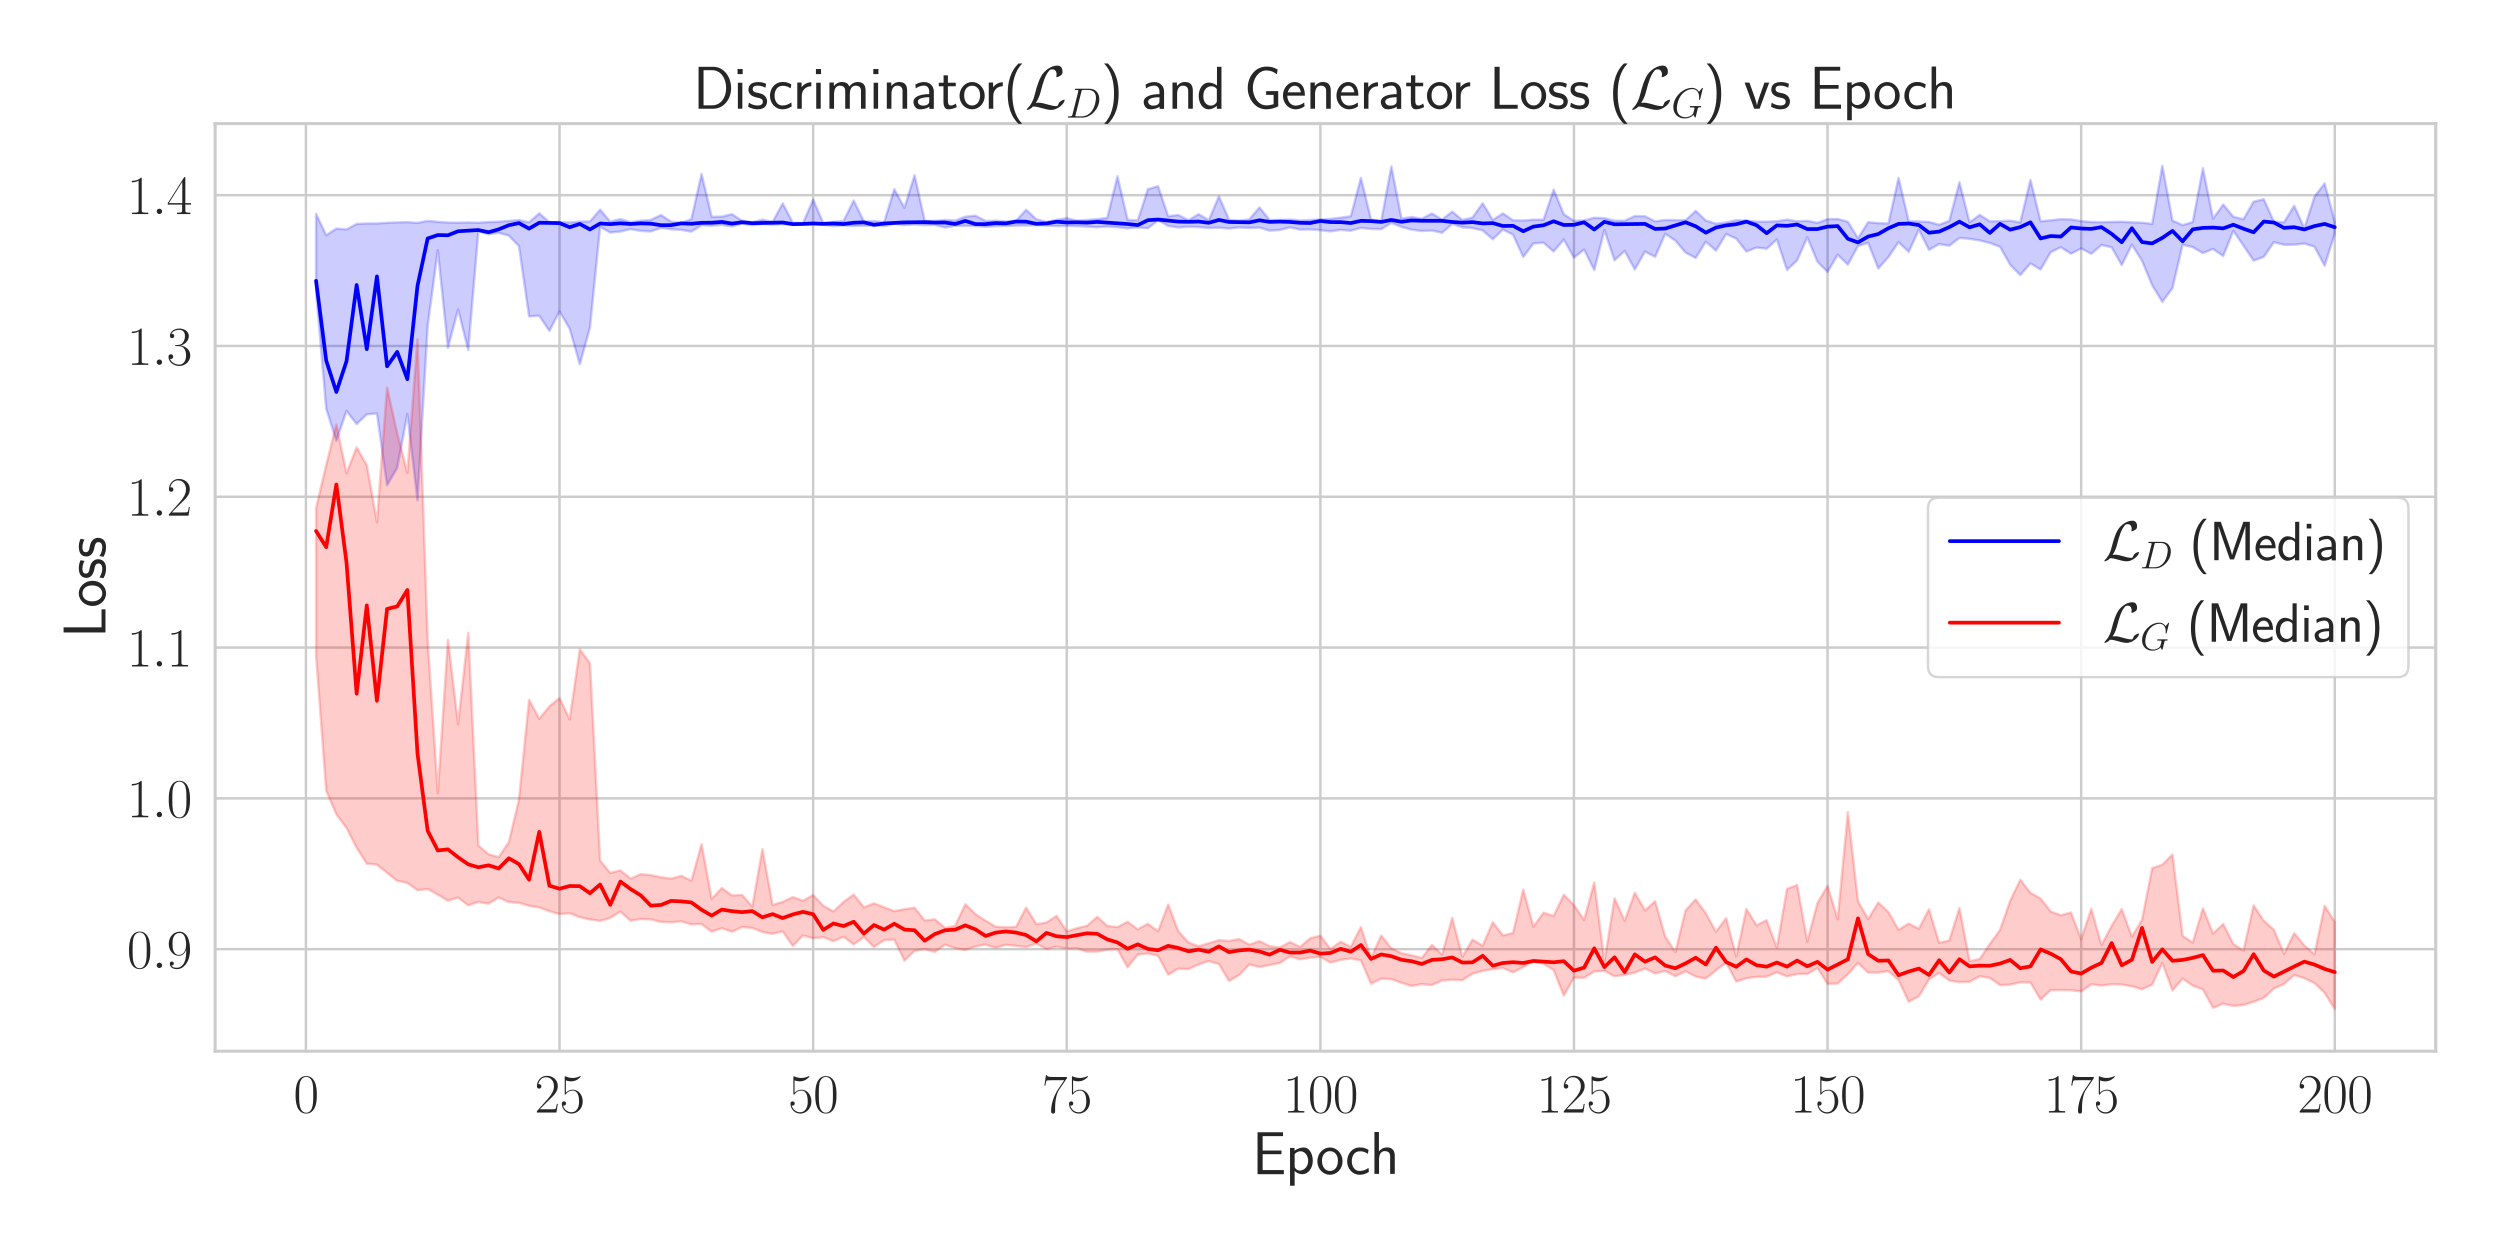 <?xml version="1.0" encoding="utf-8" standalone="no"?>
<!DOCTYPE svg PUBLIC "-//W3C//DTD SVG 1.1//EN"
  "http://www.w3.org/Graphics/SVG/1.1/DTD/svg11.dtd">
<svg xmlns:xlink="http://www.w3.org/1999/xlink" width="1008pt" height="504pt" viewBox="0 0 1008 504" xmlns="http://www.w3.org/2000/svg" version="1.1">
 <defs>
  <style type="text/css">*{stroke-linejoin: round; stroke-linecap: butt}</style>
 </defs>
 <g id="figure_1">
  <g id="patch_1">
   <path d="M 0 504 
L 1008 504 
L 1008 0 
L 0 0 
z
" style="fill: #ffffff"/>
  </g>
  <g id="axes_1">
   <g id="patch_2">
    <path d="M 86.74 423.841 
L 982.08 423.841 
L 982.08 49.831 
L 86.74 49.831 
z
" style="fill: #ffffff"/>
   </g>
   <g id="matplotlib.axis_1">
    <g id="xtick_1">
     <g id="line2d_1">
      <path d="M 123.347 423.841 
L 123.347 49.831 
" clip-path="url(#pb1d4d899ab)" style="fill: none; stroke: #cccccc; stroke-linecap: round"/>
     </g>
     <g id="text_1">
      <!-- $\mathdefault{0}$ -->
      <g style="fill: #262626" transform="translate(118.321 448.562) scale(0.22 -0.22)">
       <defs>
        <path id="CMR17-30" d="M 2688 2025 
C 2688 2416 2682 3080 2413 3591 
C 2176 4039 1798 4198 1466 4198 
C 1158 4198 768 4058 525 3597 
C 269 3118 243 2524 243 2025 
C 243 1661 250 1106 448 619 
C 723 -39 1216 -128 1466 -128 
C 1760 -128 2208 -7 2470 600 
C 2662 1042 2688 1559 2688 2025 
z
M 1466 -26 
C 1056 -26 813 325 723 812 
C 653 1188 653 1738 653 2096 
C 653 2588 653 2997 736 3387 
C 858 3929 1216 4096 1466 4096 
C 1728 4096 2067 3923 2189 3400 
C 2272 3036 2278 2607 2278 2096 
C 2278 1680 2278 1169 2202 792 
C 2067 95 1690 -26 1466 -26 
z
" transform="scale(0.016)"/>
       </defs>
       <use xlink:href="#CMR17-30" transform="scale(0.996)"/>
      </g>
     </g>
    </g>
    <g id="xtick_2">
     <g id="line2d_2">
      <path d="M 225.602 423.841 
L 225.602 49.831 
" clip-path="url(#pb1d4d899ab)" style="fill: none; stroke: #cccccc; stroke-linecap: round"/>
     </g>
     <g id="text_2">
      <!-- $\mathdefault{25}$ -->
      <g style="fill: #262626" transform="translate(215.55 448.562) scale(0.22 -0.22)">
       <defs>
        <path id="CMR17-32" d="M 2669 989 
L 2554 989 
C 2490 536 2438 459 2413 420 
C 2381 369 1920 369 1830 369 
L 602 369 
C 832 619 1280 1072 1824 1597 
C 2214 1967 2669 2402 2669 3035 
C 2669 3790 2067 4224 1395 4224 
C 691 4224 262 3604 262 3030 
C 262 2780 448 2748 525 2748 
C 589 2748 781 2787 781 3010 
C 781 3207 614 3264 525 3264 
C 486 3264 448 3258 422 3245 
C 544 3790 915 4058 1306 4058 
C 1862 4058 2227 3617 2227 3035 
C 2227 2479 1901 2000 1536 1584 
L 262 146 
L 262 0 
L 2515 0 
L 2669 989 
z
" transform="scale(0.016)"/>
        <path id="CMR17-35" d="M 730 3692 
C 794 3666 1056 3584 1325 3584 
C 1920 3584 2246 3911 2432 4100 
C 2432 4157 2432 4192 2394 4192 
C 2387 4192 2374 4192 2323 4163 
C 2099 4058 1837 3973 1517 3973 
C 1325 3973 1037 3999 723 4139 
C 653 4171 640 4171 634 4171 
C 602 4171 595 4164 595 4037 
L 595 2203 
C 595 2089 595 2057 659 2057 
C 691 2057 704 2070 736 2114 
C 941 2401 1222 2522 1542 2522 
C 1766 2522 2246 2382 2246 1289 
C 2246 1085 2246 715 2054 421 
C 1894 159 1645 25 1370 25 
C 947 25 518 320 403 814 
C 429 807 480 795 506 795 
C 589 795 749 840 749 1038 
C 749 1210 627 1280 506 1280 
C 358 1280 262 1190 262 1011 
C 262 454 704 -128 1382 -128 
C 2042 -128 2669 440 2669 1264 
C 2669 2030 2170 2624 1549 2624 
C 1222 2624 947 2503 730 2274 
L 730 3692 
z
" transform="scale(0.016)"/>
       </defs>
       <use xlink:href="#CMR17-32" transform="scale(0.996)"/>
       <use xlink:href="#CMR17-35" transform="translate(45.69 0) scale(0.996)"/>
      </g>
     </g>
    </g>
    <g id="xtick_3">
     <g id="line2d_3">
      <path d="M 327.856 423.841 
L 327.856 49.831 
" clip-path="url(#pb1d4d899ab)" style="fill: none; stroke: #cccccc; stroke-linecap: round"/>
     </g>
     <g id="text_3">
      <!-- $\mathdefault{50}$ -->
      <g style="fill: #262626" transform="translate(317.804 448.562) scale(0.22 -0.22)">
       <use xlink:href="#CMR17-35" transform="scale(0.996)"/>
       <use xlink:href="#CMR17-30" transform="translate(45.69 0) scale(0.996)"/>
      </g>
     </g>
    </g>
    <g id="xtick_4">
     <g id="line2d_4">
      <path d="M 430.111 423.841 
L 430.111 49.831 
" clip-path="url(#pb1d4d899ab)" style="fill: none; stroke: #cccccc; stroke-linecap: round"/>
     </g>
     <g id="text_4">
      <!-- $\mathdefault{75}$ -->
      <g style="fill: #262626" transform="translate(420.059 448.562) scale(0.22 -0.22)">
       <defs>
        <path id="CMR17-37" d="M 2886 3941 
L 2886 4081 
L 1382 4081 
C 634 4081 621 4165 595 4288 
L 480 4288 
L 294 3094 
L 410 3094 
C 429 3215 474 3540 550 3661 
C 589 3712 1062 3712 1171 3712 
L 2579 3712 
L 1869 2661 
C 1395 1954 1069 999 1069 165 
C 1069 89 1069 -128 1299 -128 
C 1530 -128 1530 89 1530 171 
L 1530 465 
C 1530 1508 1709 2196 2003 2636 
L 2886 3941 
z
" transform="scale(0.016)"/>
       </defs>
       <use xlink:href="#CMR17-37" transform="scale(0.996)"/>
       <use xlink:href="#CMR17-35" transform="translate(45.69 0) scale(0.996)"/>
      </g>
     </g>
    </g>
    <g id="xtick_5">
     <g id="line2d_5">
      <path d="M 532.365 423.841 
L 532.365 49.831 
" clip-path="url(#pb1d4d899ab)" style="fill: none; stroke: #cccccc; stroke-linecap: round"/>
     </g>
     <g id="text_5">
      <!-- $\mathdefault{100}$ -->
      <g style="fill: #262626" transform="translate(517.287 448.562) scale(0.22 -0.22)">
       <defs>
        <path id="CMR17-31" d="M 1702 4058 
C 1702 4192 1696 4192 1606 4192 
C 1357 3916 979 3827 621 3827 
C 602 3827 570 3827 563 3808 
C 557 3795 557 3782 557 3648 
C 755 3648 1088 3686 1344 3839 
L 1344 461 
C 1344 236 1331 160 781 160 
L 589 160 
L 589 0 
C 896 0 1216 0 1523 0 
C 1830 0 2150 0 2458 0 
L 2458 160 
L 2266 160 
C 1715 160 1702 230 1702 458 
L 1702 4058 
z
" transform="scale(0.016)"/>
       </defs>
       <use xlink:href="#CMR17-31" transform="scale(0.996)"/>
       <use xlink:href="#CMR17-30" transform="translate(45.69 0) scale(0.996)"/>
       <use xlink:href="#CMR17-30" transform="translate(91.381 0) scale(0.996)"/>
      </g>
     </g>
    </g>
    <g id="xtick_6">
     <g id="line2d_6">
      <path d="M 634.62 423.841 
L 634.62 49.831 
" clip-path="url(#pb1d4d899ab)" style="fill: none; stroke: #cccccc; stroke-linecap: round"/>
     </g>
     <g id="text_6">
      <!-- $\mathdefault{125}$ -->
      <g style="fill: #262626" transform="translate(619.542 448.562) scale(0.22 -0.22)">
       <use xlink:href="#CMR17-31" transform="scale(0.996)"/>
       <use xlink:href="#CMR17-32" transform="translate(45.69 0) scale(0.996)"/>
       <use xlink:href="#CMR17-35" transform="translate(91.381 0) scale(0.996)"/>
      </g>
     </g>
    </g>
    <g id="xtick_7">
     <g id="line2d_7">
      <path d="M 736.874 423.841 
L 736.874 49.831 
" clip-path="url(#pb1d4d899ab)" style="fill: none; stroke: #cccccc; stroke-linecap: round"/>
     </g>
     <g id="text_7">
      <!-- $\mathdefault{150}$ -->
      <g style="fill: #262626" transform="translate(721.796 448.562) scale(0.22 -0.22)">
       <use xlink:href="#CMR17-31" transform="scale(0.996)"/>
       <use xlink:href="#CMR17-35" transform="translate(45.69 0) scale(0.996)"/>
       <use xlink:href="#CMR17-30" transform="translate(91.381 0) scale(0.996)"/>
      </g>
     </g>
    </g>
    <g id="xtick_8">
     <g id="line2d_8">
      <path d="M 839.128 423.841 
L 839.128 49.831 
" clip-path="url(#pb1d4d899ab)" style="fill: none; stroke: #cccccc; stroke-linecap: round"/>
     </g>
     <g id="text_8">
      <!-- $\mathdefault{175}$ -->
      <g style="fill: #262626" transform="translate(824.05 448.562) scale(0.22 -0.22)">
       <use xlink:href="#CMR17-31" transform="scale(0.996)"/>
       <use xlink:href="#CMR17-37" transform="translate(45.69 0) scale(0.996)"/>
       <use xlink:href="#CMR17-35" transform="translate(91.381 0) scale(0.996)"/>
      </g>
     </g>
    </g>
    <g id="xtick_9">
     <g id="line2d_9">
      <path d="M 941.383 423.841 
L 941.383 49.831 
" clip-path="url(#pb1d4d899ab)" style="fill: none; stroke: #cccccc; stroke-linecap: round"/>
     </g>
     <g id="text_9">
      <!-- $\mathdefault{200}$ -->
      <g style="fill: #262626" transform="translate(926.305 448.562) scale(0.22 -0.22)">
       <use xlink:href="#CMR17-32" transform="scale(0.996)"/>
       <use xlink:href="#CMR17-30" transform="translate(45.69 0) scale(0.996)"/>
       <use xlink:href="#CMR17-30" transform="translate(91.381 0) scale(0.996)"/>
      </g>
     </g>
    </g>
    <g id="text_10">
     <!-- Epoch -->
     <g style="fill: #262626" transform="translate(504.891 473.429) scale(0.24 -0.24)">
      <defs>
       <path id="CMSS17-45" d="M 1958 433 
C 1446 433 1216 433 1101 433 
L 1101 2107 
L 3085 2107 
L 3085 2496 
L 1101 2496 
L 1101 4009 
L 1926 4009 
C 2003 4009 2080 4009 2157 4009 
L 3251 4009 
L 3251 4416 
L 563 4416 
L 563 0 
L 3334 0 
L 3334 433 
L 1958 433 
z
" transform="scale(0.016)"/>
       <path id="CMSS17-70" d="M 966 333 
C 1178 129 1466 -5 1773 -5 
C 2368 -5 2880 603 2880 1412 
C 2880 2159 2496 2816 1946 2816 
C 1626 2816 1242 2702 954 2472 
L 954 2765 
L 480 2765 
L 480 -1216 
L 966 -1216 
L 966 333 
z
M 966 2100 
C 1018 2176 1235 2415 1587 2415 
C 2035 2415 2394 1960 2394 1412 
C 2394 787 1958 384 1530 384 
C 1402 384 1267 415 1139 523 
C 966 674 966 768 966 857 
L 966 2100 
z
" transform="scale(0.016)"/>
       <path id="CMSS17-6f" d="M 2829 1356 
C 2829 2176 2221 2816 1504 2816 
C 768 2816 173 2157 173 1356 
C 173 544 787 -64 1498 -64 
C 2227 -64 2829 563 2829 1356 
z
M 1504 337 
C 1050 337 659 709 659 1408 
C 659 2151 1114 2427 1498 2427 
C 1914 2427 2342 2126 2342 1408 
C 2342 683 1926 337 1504 337 
z
" transform="scale(0.016)"/>
       <path id="CMSS17-63" d="M 2464 2541 
C 2464 2585 2170 2714 2093 2739 
C 1882 2816 1613 2816 1542 2816 
C 710 2816 211 2093 211 1363 
C 211 595 768 -64 1517 -64 
C 1946 -64 2253 76 2502 242 
L 2464 664 
C 2189 453 1869 337 1523 337 
C 1024 337 698 774 698 1369 
C 698 1831 909 2414 1549 2414 
C 1901 2414 2099 2343 2394 2145 
L 2464 2541 
z
" transform="scale(0.016)"/>
       <path id="CMSS17-68" d="M 2618 1891 
C 2618 2292 2522 2820 1798 2820 
C 1395 2820 1133 2623 947 2407 
L 947 4448 
L 474 4448 
L 474 32 
L 960 32 
L 960 1573 
C 960 1973 1114 2432 1549 2432 
C 2112 2432 2131 2056 2131 1839 
L 2131 32 
L 2618 32 
L 2618 1891 
z
" transform="scale(0.016)"/>
      </defs>
      <use xlink:href="#CMSS17-45" transform="scale(0.996)"/>
      <use xlink:href="#CMSS17-70" transform="translate(55.892 0) scale(0.996)"/>
      <use xlink:href="#CMSS17-6f" transform="translate(106.699 0) scale(0.996)"/>
      <use xlink:href="#CMSS17-63" transform="translate(156.145 0) scale(0.996)"/>
      <use xlink:href="#CMSS17-68" transform="translate(197.784 0) scale(0.996)"/>
     </g>
    </g>
   </g>
   <g id="matplotlib.axis_2">
    <g id="ytick_1">
     <g id="line2d_10">
      <path d="M 86.74 382.7 
L 982.08 382.7 
" clip-path="url(#pb1d4d899ab)" style="fill: none; stroke: #cccccc; stroke-linecap: round"/>
     </g>
     <g id="text_11">
      <!-- $\mathdefault{0.9}$ -->
      <g style="fill: #262626" transform="translate(51.175 390.31) scale(0.22 -0.22)">
       <defs>
        <path id="CMMI12-3a" d="M 1178 307 
C 1178 492 1024 619 870 619 
C 685 619 557 466 557 313 
C 557 128 710 0 864 0 
C 1050 0 1178 153 1178 307 
z
" transform="scale(0.016)"/>
        <path id="CMR17-39" d="M 2253 1864 
C 2253 464 1670 31 1190 31 
C 1043 31 685 31 538 294 
C 704 268 826 357 826 518 
C 826 692 685 749 595 749 
C 538 749 365 723 365 506 
C 365 71 742 -128 1203 -128 
C 1939 -128 2688 674 2688 2073 
C 2688 3817 1971 4179 1485 4179 
C 851 4179 243 3628 243 2778 
C 243 1991 762 1408 1414 1408 
C 1952 1408 2189 1903 2253 2112 
L 2253 1864 
z
M 1427 1510 
C 1254 1510 1011 1542 813 1922 
C 678 2169 678 2461 678 2771 
C 678 3146 678 3405 858 3684 
C 947 3817 1114 4032 1485 4032 
C 2240 4032 2240 2885 2240 2632 
C 2240 2182 2035 1510 1427 1510 
z
" transform="scale(0.016)"/>
       </defs>
       <use xlink:href="#CMR17-30" transform="scale(0.996)"/>
       <use xlink:href="#CMMI12-3a" transform="translate(45.69 0) scale(0.996)"/>
       <use xlink:href="#CMR17-39" transform="translate(72.788 0) scale(0.996)"/>
      </g>
     </g>
    </g>
    <g id="ytick_2">
     <g id="line2d_11">
      <path d="M 86.74 321.9 
L 982.08 321.9 
" clip-path="url(#pb1d4d899ab)" style="fill: none; stroke: #cccccc; stroke-linecap: round"/>
     </g>
     <g id="text_12">
      <!-- $\mathdefault{1.0}$ -->
      <g style="fill: #262626" transform="translate(51.175 329.51) scale(0.22 -0.22)">
       <use xlink:href="#CMR17-31" transform="scale(0.996)"/>
       <use xlink:href="#CMMI12-3a" transform="translate(45.69 0) scale(0.996)"/>
       <use xlink:href="#CMR17-30" transform="translate(72.788 0) scale(0.996)"/>
      </g>
     </g>
    </g>
    <g id="ytick_3">
     <g id="line2d_12">
      <path d="M 86.74 261.1 
L 982.08 261.1 
" clip-path="url(#pb1d4d899ab)" style="fill: none; stroke: #cccccc; stroke-linecap: round"/>
     </g>
     <g id="text_13">
      <!-- $\mathdefault{1.1}$ -->
      <g style="fill: #262626" transform="translate(51.175 268.711) scale(0.22 -0.22)">
       <use xlink:href="#CMR17-31" transform="scale(0.996)"/>
       <use xlink:href="#CMMI12-3a" transform="translate(45.69 0) scale(0.996)"/>
       <use xlink:href="#CMR17-31" transform="translate(72.788 0) scale(0.996)"/>
      </g>
     </g>
    </g>
    <g id="ytick_4">
     <g id="line2d_13">
      <path d="M 86.74 200.3 
L 982.08 200.3 
" clip-path="url(#pb1d4d899ab)" style="fill: none; stroke: #cccccc; stroke-linecap: round"/>
     </g>
     <g id="text_14">
      <!-- $\mathdefault{1.2}$ -->
      <g style="fill: #262626" transform="translate(51.175 207.911) scale(0.22 -0.22)">
       <use xlink:href="#CMR17-31" transform="scale(0.996)"/>
       <use xlink:href="#CMMI12-3a" transform="translate(45.69 0) scale(0.996)"/>
       <use xlink:href="#CMR17-32" transform="translate(72.788 0) scale(0.996)"/>
      </g>
     </g>
    </g>
    <g id="ytick_5">
     <g id="line2d_14">
      <path d="M 86.74 139.501 
L 982.08 139.501 
" clip-path="url(#pb1d4d899ab)" style="fill: none; stroke: #cccccc; stroke-linecap: round"/>
     </g>
     <g id="text_15">
      <!-- $\mathdefault{1.3}$ -->
      <g style="fill: #262626" transform="translate(51.175 147.111) scale(0.22 -0.22)">
       <defs>
        <path id="CMR17-33" d="M 1414 2157 
C 1984 2157 2234 1662 2234 1090 
C 2234 320 1824 25 1453 25 
C 1114 25 563 194 390 693 
C 422 680 454 680 486 680 
C 640 680 755 782 755 948 
C 755 1133 614 1216 486 1216 
C 378 1216 211 1165 211 926 
C 211 335 787 -128 1466 -128 
C 2176 -128 2720 430 2720 1085 
C 2720 1707 2208 2157 1600 2227 
C 2086 2328 2554 2756 2554 3329 
C 2554 3820 2048 4179 1472 4179 
C 890 4179 378 3829 378 3329 
C 378 3110 544 3072 627 3072 
C 762 3072 877 3155 877 3321 
C 877 3486 762 3569 627 3569 
C 602 3569 570 3569 544 3557 
C 730 3959 1235 4032 1459 4032 
C 1683 4032 2106 3925 2106 3320 
C 2106 3143 2080 2828 1862 2550 
C 1670 2304 1453 2304 1242 2284 
C 1210 2284 1062 2269 1037 2269 
C 992 2263 966 2257 966 2208 
C 966 2163 973 2157 1101 2157 
L 1414 2157 
z
" transform="scale(0.016)"/>
       </defs>
       <use xlink:href="#CMR17-31" transform="scale(0.996)"/>
       <use xlink:href="#CMMI12-3a" transform="translate(45.69 0) scale(0.996)"/>
       <use xlink:href="#CMR17-33" transform="translate(72.788 0) scale(0.996)"/>
      </g>
     </g>
    </g>
    <g id="ytick_6">
     <g id="line2d_15">
      <path d="M 86.74 78.701 
L 982.08 78.701 
" clip-path="url(#pb1d4d899ab)" style="fill: none; stroke: #cccccc; stroke-linecap: round"/>
     </g>
     <g id="text_16">
      <!-- $\mathdefault{1.4}$ -->
      <g style="fill: #262626" transform="translate(51.175 86.311) scale(0.22 -0.22)">
       <defs>
        <path id="CMR17-34" d="M 2150 4122 
C 2150 4256 2144 4256 2029 4256 
L 128 1254 
L 128 1088 
L 1779 1088 
L 1779 457 
C 1779 224 1766 160 1318 160 
L 1197 160 
L 1197 0 
C 1402 0 1747 0 1965 0 
C 2182 0 2528 0 2733 0 
L 2733 160 
L 2611 160 
C 2163 160 2150 224 2150 457 
L 2150 1088 
L 2803 1088 
L 2803 1254 
L 2150 1254 
L 2150 4122 
z
M 1798 3703 
L 1798 1254 
L 256 1254 
L 1798 3703 
z
" transform="scale(0.016)"/>
       </defs>
       <use xlink:href="#CMR17-31" transform="scale(0.996)"/>
       <use xlink:href="#CMMI12-3a" transform="translate(45.69 0) scale(0.996)"/>
       <use xlink:href="#CMR17-34" transform="translate(72.788 0) scale(0.996)"/>
      </g>
     </g>
    </g>
    <g id="text_17">
     <!-- Loss -->
     <g style="fill: #262626" transform="translate(42.524 257.159) rotate(-90) scale(0.24 -0.24)">
      <defs>
       <path id="CMSS17-4c" d="M 1670 414 
C 1594 414 1517 414 1440 414 
L 1101 414 
L 1101 4416 
L 563 4416 
L 563 0 
L 3002 0 
L 3002 414 
L 1670 414 
z
" transform="scale(0.016)"/>
       <path id="CMSS17-73" d="M 2061 2627 
C 1683 2807 1389 2807 1197 2807 
C 742 2807 198 2648 198 2003 
C 198 1359 902 1218 1094 1179 
C 1389 1122 1715 1058 1715 740 
C 1715 337 1254 337 1171 337 
C 915 337 563 407 243 638 
L 166 210 
C 531 0 883 -64 1178 -64 
C 1965 -64 2163 416 2163 781 
C 2163 1094 1984 1305 1862 1401 
C 1651 1568 1574 1587 1050 1696 
C 960 1709 646 1779 646 2066 
C 646 2432 1050 2432 1139 2432 
C 1555 2432 1811 2303 1984 2208 
L 2061 2627 
z
" transform="scale(0.016)"/>
      </defs>
      <use xlink:href="#CMSS17-4c" transform="scale(0.996)"/>
      <use xlink:href="#CMSS17-6f" transform="translate(50.687 0) scale(0.996)"/>
      <use xlink:href="#CMSS17-73" transform="translate(97.531 0) scale(0.996)"/>
      <use xlink:href="#CMSS17-73" transform="translate(133.444 0) scale(0.996)"/>
     </g>
    </g>
   </g>
   <g id="PolyCollection_1">
    <defs>
     <path id="m57c762ceb9" d="M 127.438 -417.776 
L 127.438 -386.528 
L 131.528 -339.21 
L 135.618 -326.288 
L 139.708 -338.308 
L 143.798 -333.036 
L 147.888 -336.955 
L 151.979 -337.289 
L 156.069 -308.359 
L 160.159 -315.374 
L 164.249 -337.043 
L 168.339 -302.316 
L 172.43 -372.569 
L 176.52 -403.107 
L 180.61 -363.835 
L 184.7 -379.223 
L 188.79 -362.94 
L 192.88 -410.769 
L 196.971 -409.58 
L 201.061 -410.13 
L 205.151 -409.007 
L 209.241 -404.805 
L 213.331 -376.421 
L 217.421 -376.72 
L 221.512 -370.59 
L 225.602 -378.43 
L 229.692 -371.453 
L 233.782 -357.145 
L 237.872 -371.911 
L 241.963 -412.546 
L 246.053 -410.233 
L 250.143 -410.657 
L 254.233 -411.616 
L 258.323 -410.906 
L 262.413 -410.692 
L 266.504 -412.12 
L 270.594 -411.57 
L 274.684 -411.324 
L 278.774 -410.615 
L 282.864 -413.222 
L 286.954 -413.022 
L 291.045 -413.324 
L 295.135 -412.737 
L 299.225 -413.797 
L 303.315 -413.236 
L 307.405 -413.714 
L 311.496 -413.388 
L 315.586 -413.63 
L 319.676 -413.434 
L 323.766 -413.584 
L 327.856 -413.593 
L 331.946 -413.433 
L 336.037 -412.831 
L 340.127 -413.13 
L 344.217 -412.885 
L 348.307 -412.987 
L 352.397 -413.073 
L 356.487 -412.847 
L 360.578 -413.814 
L 364.668 -413.233 
L 368.758 -413.525 
L 372.848 -413.227 
L 376.938 -413.324 
L 381.029 -412.262 
L 385.119 -412.995 
L 389.209 -412.94 
L 393.299 -412.864 
L 397.389 -412.548 
L 401.479 -412.804 
L 405.57 -412.939 
L 409.66 -413.042 
L 413.75 -413.084 
L 417.84 -413.252 
L 421.93 -413.074 
L 426.02 -412.833 
L 430.111 -412.932 
L 434.201 -412.835 
L 438.291 -412.618 
L 442.381 -412.404 
L 446.471 -412.688 
L 450.562 -412.423 
L 454.652 -411.926 
L 458.742 -412.334 
L 462.832 -411.964 
L 466.922 -415.174 
L 471.012 -412.907 
L 475.103 -412.298 
L 479.193 -412.581 
L 483.283 -412.468 
L 487.373 -412.073 
L 491.463 -412.198 
L 495.553 -411.843 
L 499.644 -412.312 
L 503.734 -412.092 
L 507.824 -412.23 
L 511.914 -411.002 
L 516.004 -411.257 
L 520.095 -412.322 
L 524.185 -411.427 
L 528.275 -411.505 
L 532.365 -411.201 
L 536.455 -410.719 
L 540.545 -411.334 
L 544.636 -410.973 
L 548.726 -412.103 
L 552.816 -411.696 
L 556.906 -411.592 
L 560.996 -414.135 
L 565.087 -412.512 
L 569.177 -411.411 
L 573.267 -410.868 
L 577.357 -411.063 
L 581.447 -410.143 
L 585.537 -413.726 
L 589.628 -412.375 
L 593.718 -412.039 
L 597.808 -411.086 
L 601.898 -407.533 
L 605.988 -411.453 
L 610.078 -409.345 
L 614.169 -400.378 
L 618.259 -405.836 
L 622.349 -406.155 
L 626.439 -402.604 
L 630.529 -407.424 
L 634.62 -400.127 
L 638.71 -403.36 
L 642.8 -395.112 
L 646.89 -411.199 
L 650.98 -399.066 
L 655.07 -402.828 
L 659.161 -395.347 
L 663.251 -402.563 
L 667.341 -400.435 
L 671.431 -409.733 
L 675.521 -406.977 
L 679.611 -402.167 
L 683.702 -399.991 
L 687.792 -406.529 
L 691.882 -402.974 
L 695.972 -409.628 
L 700.062 -407.803 
L 704.153 -402.572 
L 708.243 -404.196 
L 712.333 -403.717 
L 716.423 -407.448 
L 720.513 -395.153 
L 724.603 -399.006 
L 728.694 -408.286 
L 732.784 -398.496 
L 736.874 -394.356 
L 740.964 -401.27 
L 745.054 -397.308 
L 749.144 -404.822 
L 753.235 -406.065 
L 757.325 -395.721 
L 761.415 -400.366 
L 765.505 -406.369 
L 769.595 -402.44 
L 773.686 -411.378 
L 777.776 -403.261 
L 781.866 -405.597 
L 785.956 -404.921 
L 790.046 -408.068 
L 794.136 -407.739 
L 798.227 -407.055 
L 802.317 -406.036 
L 806.407 -404.486 
L 810.497 -397.265 
L 814.587 -393.074 
L 818.677 -397.813 
L 822.768 -395.325 
L 826.858 -402.338 
L 830.948 -404.304 
L 835.038 -401.698 
L 839.128 -403.831 
L 843.219 -401.656 
L 847.309 -405.221 
L 851.399 -404.296 
L 855.489 -397.126 
L 859.579 -405.39 
L 863.669 -398.852 
L 867.76 -388.988 
L 871.85 -382.3 
L 875.94 -387.822 
L 880.03 -405.363 
L 884.12 -404.372 
L 888.21 -401.944 
L 892.301 -403.629 
L 896.391 -400.766 
L 900.481 -410.918 
L 904.571 -404.98 
L 908.661 -398.904 
L 912.752 -400.43 
L 916.842 -406.371 
L 920.932 -405.311 
L 925.022 -405.34 
L 929.112 -405.792 
L 933.202 -404.57 
L 937.293 -396.859 
L 941.383 -409.77 
L 941.383 -414.586 
L 941.383 -414.586 
L 937.293 -430.039 
L 933.202 -424.678 
L 929.112 -411.953 
L 925.022 -421.031 
L 920.932 -414.362 
L 916.842 -414.641 
L 912.752 -423.653 
L 908.661 -422.661 
L 904.571 -415.63 
L 900.481 -416.564 
L 896.391 -421.525 
L 892.301 -415.832 
L 888.21 -436.162 
L 884.12 -414.467 
L 880.03 -413.243 
L 875.94 -415.05 
L 871.85 -437.168 
L 867.76 -413.719 
L 863.669 -414.221 
L 859.579 -414.338 
L 855.489 -414.6 
L 851.399 -414.509 
L 847.309 -414.407 
L 843.219 -414.487 
L 839.128 -414.836 
L 835.038 -415.536 
L 830.948 -415.641 
L 826.858 -415.157 
L 822.768 -414.776 
L 818.677 -431.475 
L 814.587 -414.334 
L 810.497 -415.029 
L 806.407 -414.812 
L 802.317 -414.74 
L 798.227 -417.362 
L 794.136 -414.356 
L 790.046 -430.513 
L 785.956 -414.944 
L 781.866 -413.363 
L 777.776 -414.515 
L 773.686 -414.681 
L 769.595 -414.777 
L 765.505 -432.243 
L 761.415 -413.892 
L 757.325 -414.034 
L 753.235 -414.406 
L 749.144 -407.937 
L 745.054 -414.607 
L 740.964 -415.697 
L 736.874 -415.638 
L 732.784 -414.143 
L 728.694 -414.942 
L 724.603 -414.774 
L 720.513 -415.431 
L 716.423 -414.788 
L 712.333 -414.612 
L 708.243 -414.609 
L 704.153 -415.05 
L 700.062 -415.232 
L 695.972 -414.278 
L 691.882 -413.804 
L 687.792 -415.076 
L 683.702 -418.933 
L 679.611 -415.191 
L 675.521 -415.256 
L 671.431 -415.294 
L 667.341 -414.742 
L 663.251 -416.812 
L 659.161 -416.889 
L 655.07 -414.983 
L 650.98 -415.027 
L 646.89 -416.037 
L 642.8 -416.2 
L 638.71 -415.11 
L 634.62 -414.972 
L 630.529 -417.613 
L 626.439 -427.521 
L 622.349 -415.403 
L 618.259 -415.412 
L 614.169 -415.095 
L 610.078 -415.161 
L 605.988 -417.964 
L 601.898 -415.315 
L 597.808 -422.039 
L 593.718 -416.293 
L 589.628 -415.312 
L 585.537 -418.674 
L 581.447 -415.478 
L 577.357 -417.927 
L 573.267 -415.792 
L 569.177 -416.518 
L 565.087 -415.853 
L 560.996 -436.906 
L 556.906 -414.868 
L 552.816 -415.486 
L 548.726 -432.252 
L 544.636 -416.797 
L 540.545 -416.225 
L 536.455 -415.721 
L 532.365 -415.493 
L 528.275 -415.323 
L 524.185 -415.14 
L 520.095 -415.486 
L 516.004 -415.332 
L 511.914 -415.274 
L 507.824 -420.362 
L 503.734 -415.569 
L 499.644 -415.041 
L 495.553 -415.395 
L 491.463 -424.846 
L 487.373 -415.192 
L 483.283 -417.633 
L 479.193 -415.201 
L 475.103 -417.314 
L 471.012 -416.83 
L 466.922 -428.906 
L 462.832 -427.708 
L 458.742 -415.11 
L 454.652 -415.377 
L 450.562 -432.911 
L 446.471 -416.172 
L 442.381 -415.626 
L 438.291 -415.317 
L 434.201 -415.039 
L 430.111 -416.033 
L 426.02 -415.339 
L 421.93 -414.485 
L 417.84 -415.583 
L 413.75 -419.412 
L 409.66 -414.986 
L 405.57 -414.748 
L 401.479 -415.037 
L 397.389 -414.9 
L 393.299 -417.033 
L 389.209 -416.613 
L 385.119 -415.074 
L 381.029 -415.346 
L 376.938 -414.888 
L 372.848 -414.937 
L 368.758 -433.353 
L 364.668 -420.218 
L 360.578 -427.721 
L 356.487 -414.39 
L 352.397 -414.852 
L 348.307 -414.723 
L 344.217 -423.137 
L 340.127 -414.89 
L 336.037 -414.524 
L 331.946 -413.996 
L 327.856 -423.494 
L 323.766 -413.995 
L 319.676 -414.166 
L 315.586 -421.963 
L 311.496 -414.481 
L 307.405 -415.467 
L 303.315 -414.377 
L 299.225 -414.978 
L 295.135 -417.65 
L 291.045 -416.645 
L 286.954 -416.566 
L 282.864 -433.859 
L 278.774 -415.62 
L 274.684 -414.115 
L 270.594 -414.629 
L 266.504 -417.307 
L 262.413 -415.33 
L 258.323 -414.985 
L 254.233 -414.431 
L 250.143 -415.676 
L 246.053 -414.622 
L 241.963 -419.468 
L 237.872 -414.71 
L 233.782 -414.637 
L 229.692 -414.292 
L 225.602 -414.432 
L 221.512 -414.417 
L 217.421 -417.981 
L 213.331 -414.35 
L 209.241 -415.251 
L 205.151 -414.902 
L 201.061 -414.597 
L 196.971 -414.464 
L 192.88 -414.194 
L 188.79 -414.308 
L 184.7 -414.213 
L 180.61 -414.261 
L 176.52 -414.554 
L 172.43 -414.937 
L 168.339 -414.136 
L 164.249 -414.422 
L 160.159 -414.31 
L 156.069 -414.168 
L 151.979 -413.885 
L 147.888 -413.894 
L 143.798 -413.709 
L 139.708 -411.479 
L 135.618 -411.845 
L 131.528 -409.155 
L 127.438 -417.776 
z
" style="stroke: #0000ff; stroke-opacity: 0.2"/>
    </defs>
    <g clip-path="url(#pb1d4d899ab)">
     <use xlink:href="#m57c762ceb9" x="0" y="504" style="fill: #0000ff; fill-opacity: 0.2; stroke: #0000ff; stroke-opacity: 0.2"/>
    </g>
   </g>
   <g id="PolyCollection_2">
    <defs>
     <path id="mb593202a76" d="M 127.438 -299.151 
L 127.438 -239.803 
L 131.528 -185.226 
L 135.618 -175.659 
L 139.708 -170.226 
L 143.798 -162.202 
L 147.888 -155.769 
L 151.979 -155.389 
L 156.069 -152.092 
L 160.159 -148.86 
L 164.249 -148.031 
L 168.339 -145.035 
L 172.43 -145.573 
L 176.52 -143.284 
L 180.61 -140.844 
L 184.7 -142.12 
L 188.79 -138.965 
L 192.88 -140.346 
L 196.971 -139.625 
L 201.061 -142.151 
L 205.151 -140.286 
L 209.241 -140.007 
L 213.331 -138.755 
L 217.421 -138.152 
L 221.512 -136.607 
L 225.602 -135.448 
L 229.692 -135.783 
L 233.782 -134.221 
L 237.872 -133.294 
L 241.963 -132.721 
L 246.053 -133.922 
L 250.143 -136.497 
L 254.233 -132.742 
L 258.323 -133.445 
L 262.413 -133.334 
L 266.504 -132.286 
L 270.594 -132.13 
L 274.684 -132.531 
L 278.774 -131.291 
L 282.864 -131.424 
L 286.954 -128.346 
L 291.045 -129.752 
L 295.135 -128.36 
L 299.225 -130.228 
L 303.315 -129.874 
L 307.405 -128.227 
L 311.496 -127.487 
L 315.586 -128.515 
L 319.676 -122.602 
L 323.766 -126.812 
L 327.856 -125.722 
L 331.946 -126.127 
L 336.037 -124.556 
L 340.127 -126.309 
L 344.217 -123.196 
L 348.307 -126.203 
L 352.397 -122.161 
L 356.487 -124.967 
L 360.578 -125.152 
L 364.668 -116.666 
L 368.758 -120.633 
L 372.848 -121.302 
L 376.938 -120.211 
L 381.029 -123.139 
L 385.119 -121.733 
L 389.209 -121.007 
L 393.299 -122.406 
L 397.389 -123.162 
L 401.479 -121.858 
L 405.57 -123.071 
L 409.66 -122.65 
L 413.75 -122.156 
L 417.84 -123.577 
L 421.93 -121.383 
L 426.02 -122.317 
L 430.111 -121.514 
L 434.201 -121.68 
L 438.291 -120.287 
L 442.381 -120.327 
L 446.471 -121.089 
L 450.562 -121.343 
L 454.652 -113.953 
L 458.742 -119.144 
L 462.832 -119.527 
L 466.922 -118.595 
L 471.012 -111.027 
L 475.103 -113.45 
L 479.193 -113.279 
L 483.283 -115.125 
L 487.373 -116.501 
L 491.463 -115.304 
L 495.553 -108.473 
L 499.644 -110.87 
L 503.734 -115.156 
L 507.824 -114.122 
L 511.914 -114.924 
L 516.004 -115.681 
L 520.095 -118.435 
L 524.185 -117.188 
L 528.275 -117.867 
L 532.365 -118.23 
L 536.455 -115.867 
L 540.545 -116.991 
L 544.636 -117.551 
L 548.726 -116.769 
L 552.816 -107.354 
L 556.906 -109.434 
L 560.996 -109.22 
L 565.087 -107.734 
L 569.177 -106.463 
L 573.267 -107.192 
L 577.357 -106.833 
L 581.447 -108.661 
L 585.537 -108.987 
L 589.628 -108.782 
L 593.718 -111.448 
L 597.808 -112.57 
L 601.898 -113.255 
L 605.988 -113.68 
L 610.078 -111.988 
L 614.169 -114.083 
L 618.259 -116.367 
L 622.349 -115.449 
L 626.439 -112.865 
L 630.529 -102.541 
L 634.62 -109.834 
L 638.71 -109.759 
L 642.8 -112.306 
L 646.89 -112.546 
L 650.98 -110.37 
L 655.07 -110.962 
L 659.161 -111.827 
L 663.251 -113.492 
L 667.341 -111.527 
L 671.431 -112.513 
L 675.521 -110.342 
L 679.611 -112.393 
L 683.702 -110.254 
L 687.792 -109.444 
L 691.882 -112.789 
L 695.972 -115.875 
L 700.062 -108.239 
L 704.153 -109.607 
L 708.243 -110.14 
L 712.333 -110.217 
L 716.423 -111.98 
L 720.513 -110.304 
L 724.603 -111.256 
L 728.694 -111.302 
L 732.784 -113.692 
L 736.874 -107.32 
L 740.964 -107.452 
L 745.054 -111.211 
L 749.144 -115.721 
L 753.235 -111.863 
L 757.325 -111.872 
L 761.415 -112.452 
L 765.505 -108.8 
L 769.595 -100.102 
L 773.686 -102.282 
L 777.776 -109.109 
L 781.866 -111.711 
L 785.956 -108.673 
L 790.046 -108.003 
L 794.136 -108.141 
L 798.227 -110.363 
L 802.317 -109.737 
L 806.407 -106.788 
L 810.497 -106.996 
L 814.587 -107.935 
L 818.677 -107.858 
L 822.768 -100.973 
L 826.858 -104.791 
L 830.948 -104.788 
L 835.038 -104.765 
L 839.128 -104.239 
L 843.219 -107.125 
L 847.309 -106.625 
L 851.399 -107.114 
L 855.489 -107.038 
L 859.579 -106.315 
L 863.669 -105.104 
L 867.76 -106.993 
L 871.85 -115.758 
L 875.94 -104.628 
L 880.03 -109.427 
L 884.12 -106.585 
L 888.21 -105.058 
L 892.301 -97.662 
L 896.391 -99.281 
L 900.481 -98.403 
L 904.571 -98.79 
L 908.661 -100.099 
L 912.752 -101.624 
L 916.842 -105.424 
L 920.932 -107.238 
L 925.022 -110.873 
L 929.112 -109.589 
L 933.202 -107.664 
L 937.293 -103.669 
L 941.383 -97.159 
L 941.383 -132.251 
L 941.383 -132.251 
L 937.293 -138.777 
L 933.202 -119.22 
L 929.112 -122.794 
L 925.022 -127.737 
L 920.932 -119.465 
L 916.842 -129.082 
L 912.752 -132.752 
L 908.661 -138.951 
L 904.571 -120.677 
L 900.481 -123.39 
L 896.391 -131.434 
L 892.301 -127.566 
L 888.21 -137.744 
L 884.12 -123.936 
L 880.03 -126.657 
L 875.94 -159.462 
L 871.85 -155.35 
L 867.76 -153.985 
L 863.669 -133.173 
L 859.579 -126.268 
L 855.489 -137.479 
L 851.399 -130.672 
L 847.309 -122.961 
L 843.219 -137.553 
L 839.128 -125.317 
L 835.038 -136.079 
L 830.948 -134.954 
L 826.858 -136.462 
L 822.768 -141.711 
L 818.677 -143.993 
L 814.587 -149.275 
L 810.497 -140.81 
L 806.407 -129.042 
L 802.317 -123.38 
L 798.227 -117.344 
L 794.136 -116.443 
L 790.046 -137.919 
L 785.956 -124.808 
L 781.866 -123.874 
L 777.776 -137.407 
L 773.686 -129.495 
L 769.595 -131.625 
L 765.505 -129.085 
L 761.415 -136.26 
L 757.325 -140.104 
L 753.235 -133.444 
L 749.144 -140.566 
L 745.054 -176.55 
L 740.964 -133.345 
L 736.874 -146.776 
L 732.784 -139.821 
L 728.694 -124.398 
L 724.603 -147.165 
L 720.513 -145.592 
L 716.423 -121.864 
L 712.333 -132.967 
L 708.243 -130.923 
L 704.153 -137.459 
L 700.062 -118.363 
L 695.972 -133.805 
L 691.882 -128.315 
L 687.792 -135.75 
L 683.702 -141.355 
L 679.611 -136.927 
L 675.521 -120.144 
L 671.431 -126.308 
L 667.341 -140.643 
L 663.251 -136.921 
L 659.161 -144.065 
L 655.07 -132.761 
L 650.98 -141.795 
L 646.89 -116.198 
L 642.8 -148.223 
L 638.71 -133.078 
L 634.62 -139.028 
L 630.529 -143.236 
L 626.439 -134.69 
L 622.349 -135.993 
L 618.259 -130.346 
L 614.169 -145.351 
L 610.078 -127.841 
L 605.988 -126.808 
L 601.898 -132.162 
L 597.808 -122.702 
L 593.718 -125.151 
L 589.628 -118.17 
L 585.537 -133.931 
L 581.447 -119.091 
L 577.357 -123 
L 573.267 -117.757 
L 569.177 -118.815 
L 565.087 -119.668 
L 560.996 -121.64 
L 556.906 -126.775 
L 552.816 -117.665 
L 548.726 -130.197 
L 544.636 -122.269 
L 540.545 -124.298 
L 536.455 -121.349 
L 532.365 -126.726 
L 528.275 -125.679 
L 524.185 -122.254 
L 520.095 -124.154 
L 516.004 -121.932 
L 511.914 -122.519 
L 507.824 -124.548 
L 503.734 -123.103 
L 499.644 -125.393 
L 495.553 -124.613 
L 491.463 -124.927 
L 487.373 -123.676 
L 483.283 -122.46 
L 479.193 -123.992 
L 475.103 -128.516 
L 471.012 -139.278 
L 466.922 -128.49 
L 462.832 -131.541 
L 458.742 -129.29 
L 454.652 -132.357 
L 450.562 -130.191 
L 446.471 -130.658 
L 442.381 -134.323 
L 438.291 -130.702 
L 434.201 -129.768 
L 430.111 -128.426 
L 426.02 -134.738 
L 421.93 -132.007 
L 417.84 -131.391 
L 413.75 -138.067 
L 409.66 -130.286 
L 405.57 -130.111 
L 401.479 -130.349 
L 397.389 -132.771 
L 393.299 -135.43 
L 389.209 -139.417 
L 385.119 -130.729 
L 381.029 -129.828 
L 376.938 -133.336 
L 372.848 -132.841 
L 368.758 -138.013 
L 364.668 -137.419 
L 360.578 -136.634 
L 356.487 -138.171 
L 352.397 -139.775 
L 348.307 -138.155 
L 344.217 -143.343 
L 340.127 -140.324 
L 336.037 -136.506 
L 331.946 -138.796 
L 327.856 -143.105 
L 323.766 -140.813 
L 319.676 -142.303 
L 315.586 -140.371 
L 311.496 -139.105 
L 307.405 -161.593 
L 303.315 -138.413 
L 299.225 -143.141 
L 295.135 -142.945 
L 291.045 -145.958 
L 286.954 -141.459 
L 282.864 -163.594 
L 278.774 -148.911 
L 274.684 -150.851 
L 270.594 -149.724 
L 266.504 -150.298 
L 262.413 -151.147 
L 258.323 -151.547 
L 254.233 -149.728 
L 250.143 -153.071 
L 246.053 -152.025 
L 241.963 -157.036 
L 237.872 -236.502 
L 233.782 -242.175 
L 229.692 -213.908 
L 225.602 -222.536 
L 221.512 -219.182 
L 217.421 -214.19 
L 213.331 -221.819 
L 209.241 -181.551 
L 205.151 -164.397 
L 201.061 -158.402 
L 196.971 -159.551 
L 192.88 -163.116 
L 188.79 -248.839 
L 184.7 -211.977 
L 180.61 -246.025 
L 176.52 -184.113 
L 172.43 -245.817 
L 168.339 -367.2 
L 164.249 -313.28 
L 160.159 -329.24 
L 156.069 -347.73 
L 151.979 -293.35 
L 147.888 -316.437 
L 143.798 -323.634 
L 139.708 -313.163 
L 135.618 -332.854 
L 131.528 -316.487 
L 127.438 -299.151 
z
" style="stroke: #ff0000; stroke-opacity: 0.2"/>
    </defs>
    <g clip-path="url(#pb1d4d899ab)">
     <use xlink:href="#mb593202a76" x="0" y="504" style="fill: #ff0000; fill-opacity: 0.2; stroke: #ff0000; stroke-opacity: 0.2"/>
    </g>
   </g>
   <g id="line2d_16">
    <path d="M 127.438 113.224 
L 131.528 145.405 
L 135.618 158.03 
L 139.708 145.664 
L 143.798 114.913 
L 147.888 140.773 
L 151.979 111.45 
L 156.069 147.682 
L 160.159 141.895 
L 164.249 152.88 
L 168.339 115.25 
L 172.43 96.157 
L 176.52 94.775 
L 180.61 94.854 
L 184.7 93.238 
L 192.88 92.758 
L 196.971 93.638 
L 201.061 92.471 
L 205.151 90.805 
L 209.241 89.958 
L 213.331 92.183 
L 217.421 89.806 
L 225.602 89.954 
L 229.692 91.615 
L 233.782 90.292 
L 237.872 92.516 
L 241.963 90.122 
L 246.053 90.371 
L 250.143 90.031 
L 254.233 90.315 
L 258.323 90.069 
L 262.413 90.182 
L 266.504 90.806 
L 270.594 90.775 
L 274.684 90.069 
L 278.774 90.214 
L 282.864 89.833 
L 286.954 89.799 
L 291.045 89.479 
L 295.135 90.14 
L 299.225 89.604 
L 303.315 89.988 
L 315.586 89.708 
L 319.676 90.368 
L 323.766 90.294 
L 327.856 90.091 
L 331.946 90.278 
L 336.037 90.103 
L 340.127 90.328 
L 344.217 89.793 
L 348.307 89.646 
L 352.397 90.643 
L 356.487 90.097 
L 364.668 89.663 
L 372.848 89.568 
L 376.938 89.727 
L 381.029 89.729 
L 385.119 90.309 
L 389.209 89.067 
L 393.299 90.351 
L 397.389 90.365 
L 401.479 89.939 
L 405.57 90.076 
L 409.66 89.337 
L 413.75 89.375 
L 417.84 90.255 
L 421.93 90.079 
L 426.02 89.402 
L 430.111 89.701 
L 434.201 89.646 
L 438.291 89.77 
L 442.381 89.468 
L 454.652 90.335 
L 458.742 90.743 
L 462.832 88.773 
L 466.922 88.521 
L 475.103 89.354 
L 479.193 89.443 
L 483.283 89.321 
L 487.373 89.835 
L 491.463 88.672 
L 495.553 89.503 
L 503.734 89.652 
L 507.824 88.823 
L 511.914 89.466 
L 516.004 89.347 
L 520.095 89.484 
L 524.185 89.836 
L 528.275 89.923 
L 532.365 89.091 
L 536.455 89.547 
L 540.545 89.562 
L 544.636 89.932 
L 548.726 89.041 
L 552.816 89.159 
L 556.906 89.476 
L 560.996 88.688 
L 565.087 89.42 
L 569.177 88.874 
L 573.267 89.019 
L 581.447 89.038 
L 585.537 89.504 
L 589.628 89.773 
L 593.718 89.558 
L 597.808 90.087 
L 601.898 89.966 
L 605.988 91.112 
L 610.078 91.058 
L 614.169 93.231 
L 618.259 91.366 
L 622.349 90.827 
L 626.439 89.218 
L 630.529 90.71 
L 634.62 90.647 
L 638.71 89.629 
L 642.8 92.523 
L 646.89 89.441 
L 650.98 90.436 
L 663.251 90.272 
L 667.341 92.312 
L 671.431 92.137 
L 679.611 89.632 
L 683.702 91.234 
L 687.792 93.81 
L 691.882 91.742 
L 695.972 90.877 
L 700.062 90.398 
L 704.153 89.362 
L 708.243 90.806 
L 712.333 94.014 
L 716.423 90.88 
L 720.513 91.048 
L 724.603 90.517 
L 728.694 92.354 
L 732.784 92.352 
L 736.874 91.379 
L 740.964 91.159 
L 745.054 96.273 
L 749.144 97.738 
L 753.235 95.378 
L 757.325 94.362 
L 761.415 92.017 
L 765.505 90.274 
L 769.595 90.137 
L 773.686 90.748 
L 777.776 93.819 
L 781.866 93.386 
L 785.956 91.571 
L 790.046 89.374 
L 794.136 91.664 
L 798.227 90.448 
L 802.317 93.902 
L 806.407 90.263 
L 810.497 92.604 
L 814.587 91.576 
L 818.677 89.649 
L 822.768 96.137 
L 826.858 95.166 
L 830.948 95.392 
L 835.038 91.71 
L 839.128 92.132 
L 843.219 92.291 
L 847.309 91.578 
L 851.399 94.298 
L 855.489 97.669 
L 859.579 92.028 
L 863.669 97.594 
L 867.76 98.148 
L 871.85 95.91 
L 875.94 93.109 
L 880.03 97.289 
L 884.12 92.472 
L 888.21 91.889 
L 892.301 91.772 
L 896.391 92.082 
L 900.481 90.617 
L 904.571 92.209 
L 908.661 93.654 
L 912.752 89.326 
L 916.842 89.727 
L 920.932 91.889 
L 925.022 91.605 
L 929.112 92.518 
L 933.202 91.157 
L 937.293 90.282 
L 941.383 91.623 
L 941.383 91.623 
" clip-path="url(#pb1d4d899ab)" style="fill: none; stroke: #0000ff; stroke-width: 1.5; stroke-linecap: round"/>
   </g>
   <g id="line2d_17">
    <path d="M 127.438 214.093 
L 131.528 220.626 
L 135.618 195.351 
L 139.708 226.805 
L 143.798 279.69 
L 147.888 244.098 
L 151.979 282.568 
L 156.069 245.517 
L 160.159 244.51 
L 164.249 237.876 
L 168.339 303.863 
L 172.43 334.95 
L 176.52 342.9 
L 180.61 342.458 
L 184.7 345.652 
L 188.79 348.502 
L 192.88 349.687 
L 196.971 348.892 
L 201.061 350.163 
L 205.151 346.055 
L 209.241 348.394 
L 213.331 354.683 
L 217.421 335.416 
L 221.512 357.127 
L 225.602 358.336 
L 229.692 357.228 
L 233.782 357.309 
L 237.872 360.154 
L 241.963 356.631 
L 246.053 364.82 
L 250.143 355.437 
L 254.233 358.463 
L 258.323 360.988 
L 262.413 365.153 
L 266.504 364.873 
L 270.594 363.235 
L 274.684 363.443 
L 278.774 363.861 
L 282.864 366.825 
L 286.954 369.177 
L 291.045 366.743 
L 295.135 367.375 
L 299.225 367.788 
L 303.315 367.351 
L 307.405 369.865 
L 311.496 368.569 
L 315.586 370.165 
L 319.676 368.688 
L 323.766 367.664 
L 327.856 368.617 
L 331.946 374.935 
L 336.037 372.348 
L 340.127 373.393 
L 344.217 371.649 
L 348.307 376.427 
L 352.397 372.968 
L 356.487 374.829 
L 360.578 372.46 
L 364.668 374.793 
L 368.758 375.075 
L 372.848 379.286 
L 376.938 376.61 
L 381.029 375.093 
L 385.119 374.838 
L 389.209 373.106 
L 393.299 374.734 
L 397.389 377.388 
L 401.479 376.028 
L 405.57 375.552 
L 409.66 376.006 
L 413.75 377.017 
L 417.84 379.561 
L 421.93 376.15 
L 426.02 377.509 
L 430.111 377.825 
L 438.291 376.31 
L 442.381 376.509 
L 446.471 378.756 
L 450.562 379.992 
L 454.652 382.544 
L 458.742 380.769 
L 462.832 382.603 
L 466.922 383.153 
L 471.012 381.359 
L 475.103 382.228 
L 479.193 383.564 
L 483.283 382.889 
L 487.373 383.74 
L 491.463 381.591 
L 495.553 383.903 
L 499.644 383.181 
L 503.734 382.882 
L 507.824 383.647 
L 511.914 384.908 
L 516.004 382.947 
L 520.095 384.065 
L 524.185 384.066 
L 528.275 383.27 
L 532.365 384.508 
L 536.455 384.223 
L 540.545 382.553 
L 544.636 383.733 
L 548.726 381.024 
L 552.816 386.636 
L 556.906 384.83 
L 560.996 385.551 
L 565.087 386.987 
L 569.177 387.574 
L 573.267 388.665 
L 577.357 387.027 
L 581.447 386.757 
L 585.537 386.039 
L 589.628 388.104 
L 593.718 388.015 
L 597.808 385.369 
L 601.898 389.365 
L 605.988 388.278 
L 610.078 387.954 
L 614.169 388.273 
L 618.259 387.453 
L 626.439 387.997 
L 630.529 387.55 
L 634.62 391.38 
L 638.71 390.143 
L 642.8 382.372 
L 646.89 389.929 
L 650.98 385.986 
L 655.07 391.943 
L 659.161 384.794 
L 663.251 387.743 
L 667.341 386.022 
L 671.431 389.321 
L 675.521 390.398 
L 679.611 388.449 
L 683.702 386.164 
L 687.792 388.886 
L 691.882 382.115 
L 695.972 387.885 
L 700.062 389.792 
L 704.153 386.845 
L 708.243 389.175 
L 712.333 389.751 
L 716.423 388.108 
L 720.513 389.727 
L 724.603 387.297 
L 728.694 389.614 
L 732.784 387.824 
L 736.874 390.948 
L 745.054 386.798 
L 749.144 370.289 
L 753.235 384.688 
L 757.325 387.382 
L 761.415 387.247 
L 765.505 393.21 
L 769.595 391.717 
L 773.686 390.538 
L 777.776 393.099 
L 781.866 387.172 
L 785.956 392.109 
L 790.046 386.744 
L 794.136 389.64 
L 798.227 389.353 
L 802.317 389.384 
L 806.407 388.506 
L 810.497 387.06 
L 814.587 390.394 
L 818.677 389.65 
L 822.768 382.797 
L 826.858 384.538 
L 830.948 386.763 
L 835.038 391.701 
L 839.128 392.538 
L 843.219 390.166 
L 847.309 388.266 
L 851.399 380.255 
L 855.489 389.197 
L 859.579 386.979 
L 863.669 374.152 
L 867.76 387.85 
L 871.85 382.771 
L 875.94 387.395 
L 880.03 387.039 
L 884.12 386.202 
L 888.21 385.104 
L 892.301 391.387 
L 896.391 391.312 
L 900.481 393.938 
L 904.571 391.534 
L 908.661 384.726 
L 912.752 391.308 
L 916.842 393.764 
L 925.022 389.692 
L 929.112 387.724 
L 933.202 388.93 
L 937.293 390.674 
L 941.383 391.955 
L 941.383 391.955 
" clip-path="url(#pb1d4d899ab)" style="fill: none; stroke: #ff0000; stroke-width: 1.5; stroke-linecap: round"/>
   </g>
   <g id="patch_3">
    <path d="M 86.74 423.841 
L 86.74 49.831 
" style="fill: none; stroke: #cccccc; stroke-width: 1.25; stroke-linejoin: miter; stroke-linecap: square"/>
   </g>
   <g id="patch_4">
    <path d="M 982.08 423.841 
L 982.08 49.831 
" style="fill: none; stroke: #cccccc; stroke-width: 1.25; stroke-linejoin: miter; stroke-linecap: square"/>
   </g>
   <g id="patch_5">
    <path d="M 86.74 423.841 
L 982.08 423.841 
" style="fill: none; stroke: #cccccc; stroke-width: 1.25; stroke-linejoin: miter; stroke-linecap: square"/>
   </g>
   <g id="patch_6">
    <path d="M 86.74 49.831 
L 982.08 49.831 
" style="fill: none; stroke: #cccccc; stroke-width: 1.25; stroke-linejoin: miter; stroke-linecap: square"/>
   </g>
   <g id="text_18">
    <!-- Discriminator($\mathcal{L}_{D}$) and Generator Loss ($\mathcal{L}_{G}$) vs Epoch -->
    <g style="fill: #262626" transform="translate(279.485 43.831) scale(0.24 -0.24)">
     <defs>
      <path id="CMSS17-44" d="M 570 4416 
L 570 0 
L 2144 0 
C 3194 0 4000 980 4000 2170 
C 4000 3398 3194 4416 2144 4416 
L 570 4416 
z
M 1094 357 
L 1094 4059 
L 2003 4059 
C 2861 4059 3475 3277 3475 2170 
C 3475 1107 2867 357 2003 357 
L 1094 357 
z
" transform="scale(0.016)"/>
      <path id="CMSS17-69" d="M 979 4183 
L 442 4183 
L 442 3648 
L 979 3648 
L 979 4183 
z
M 947 2739 
L 474 2739 
L 474 0 
L 947 0 
L 947 2739 
z
" transform="scale(0.016)"/>
      <path id="CMSS17-72" d="M 954 1363 
C 954 1965 1395 2368 1958 2368 
L 1958 2789 
C 1549 2789 1165 2585 934 2253 
L 934 2758 
L 480 2758 
L 480 0 
L 954 0 
L 954 1363 
z
" transform="scale(0.016)"/>
      <path id="CMSS17-6d" d="M 4288 1877 
C 4288 2308 4179 2816 3462 2816 
C 2982 2816 2694 2516 2566 2331 
C 2451 2670 2182 2816 1798 2816 
C 1363 2816 1088 2568 941 2389 
L 941 2758 
L 474 2758 
L 474 0 
L 960 0 
L 960 1559 
C 960 1939 1101 2428 1555 2428 
C 2138 2428 2138 2016 2138 1829 
L 2138 0 
L 2624 0 
L 2624 1559 
C 2624 1939 2765 2428 3219 2428 
C 3802 2428 3802 2016 3802 1829 
L 3802 0 
L 4288 0 
L 4288 1877 
z
" transform="scale(0.016)"/>
      <path id="CMSS17-6e" d="M 2618 1877 
C 2618 2283 2522 2816 1798 2816 
C 1389 2816 1120 2606 941 2389 
L 941 2758 
L 474 2758 
L 474 0 
L 960 0 
L 960 1559 
C 960 1964 1114 2428 1549 2428 
C 2112 2428 2131 2048 2131 1829 
L 2131 0 
L 2618 0 
L 2618 1877 
z
" transform="scale(0.016)"/>
      <path id="CMSS17-61" d="M 2406 1791 
C 2406 2392 1978 2808 1402 2808 
C 1120 2808 813 2757 461 2553 
L 499 2135 
C 659 2248 934 2432 1395 2432 
C 1722 2432 1920 2180 1920 1782 
L 1920 1536 
C 896 1536 256 1238 256 726 
C 256 461 416 -64 947 -64 
C 1043 -64 1562 -64 1933 217 
L 1933 -19 
L 2406 -19 
L 2406 1791 
z
M 1920 816 
C 1920 701 1920 548 1728 434 
C 1562 325 1350 325 1261 325 
C 941 325 723 511 723 744 
C 723 1211 1722 1211 1920 1211 
L 1920 816 
z
" transform="scale(0.016)"/>
      <path id="CMSS17-74" d="M 1069 2368 
L 1901 2368 
L 1901 2737 
L 1069 2737 
L 1069 3520 
L 614 3520 
L 614 2737 
L 109 2737 
L 109 2368 
L 602 2368 
L 602 749 
C 602 384 685 -64 1107 -64 
C 1427 -64 1722 25 2003 172 
L 1901 548 
C 1747 414 1562 337 1363 337 
C 1082 337 1069 696 1069 856 
L 1069 2368 
z
" transform="scale(0.016)"/>
      <path id="CMSS17-28" d="M 1613 4768 
C 1267 4417 474 3601 474 1588 
C 474 -433 1267 -1243 1613 -1600 
L 2003 -1600 
C 1216 -784 960 357 960 1581 
C 960 2798 1203 3946 2003 4768 
L 1613 4768 
z
" transform="scale(0.016)"/>
      <path id="CMSY10-4c" d="M 1152 610 
C 1498 1151 1606 1562 1690 1903 
C 1914 2790 2157 3562 2554 4005 
C 2630 4090 2682 4147 2886 4147 
C 3328 4147 3341 3704 3341 3613 
C 3341 3498 3309 3407 3309 3375 
C 3309 3330 3347 3330 3354 3330 
C 3456 3330 3629 3401 3789 3517 
C 3904 3607 3962 3671 3962 3934 
C 3962 4281 3782 4544 3424 4544 
C 3219 4544 2656 4493 2029 3856 
C 1517 3329 1216 2172 1094 1690 
C 979 1248 928 1048 736 662 
C 691 586 525 303 435 219 
C 262 59 198 -57 198 -89 
C 198 -102 211 -128 256 -128 
C 282 -128 416 -102 582 5 
C 691 68 704 80 851 231 
C 1171 231 1395 173 1798 58 
C 2125 -32 2451 -128 2778 -128 
C 3296 -128 3821 264 4026 546 
C 4154 719 4192 880 4192 899 
C 4192 944 4154 944 4147 944 
C 4045 944 3891 874 3782 796 
C 3610 687 3597 649 3558 539 
C 3526 436 3488 385 3462 346 
C 3411 269 3405 269 3309 269 
C 3002 269 2682 366 2259 481 
C 2080 532 1728 636 1408 636 
C 1325 636 1235 629 1152 610 
z
" transform="scale(0.016)"/>
      <path id="CMMI12-44" d="M 1005 472 
C 947 249 934 185 486 185 
C 365 185 301 185 301 70 
C 301 0 339 0 467 0 
L 2496 0 
C 3789 0 5050 1332 5050 2753 
C 5050 3671 4499 4352 3584 4352 
L 1530 4352 
C 1408 4352 1350 4352 1350 4231 
C 1350 4167 1408 4167 1504 4167 
C 1894 4167 1894 4116 1894 4046 
C 1894 4034 1894 3995 1869 3899 
L 1005 472 
z
M 2355 3931 
C 2413 4167 2438 4167 2688 4167 
L 3392 4167 
C 3994 4167 4544 3842 4544 2963 
C 4544 2644 4416 1536 3795 835 
C 3616 625 3130 185 2394 185 
L 1664 185 
C 1574 185 1562 185 1523 192 
C 1453 198 1446 211 1446 262 
C 1446 307 1459 345 1472 402 
L 2355 3931 
z
" transform="scale(0.016)"/>
      <path id="CMSS17-29" d="M 723 -1600 
C 1069 -1249 1862 -433 1862 1581 
C 1862 3601 1069 4411 723 4768 
L 333 4768 
C 1120 3952 1376 2811 1376 1588 
C 1376 370 1133 -778 333 -1600 
L 723 -1600 
z
" transform="scale(0.016)"/>
      <path id="CMSS17-64" d="M 2611 4416 
L 2138 4416 
L 2138 2438 
C 1939 2603 1613 2756 1254 2756 
C 672 2756 211 2131 211 1347 
C 211 562 666 -64 1235 -64 
C 1677 -64 1971 172 2125 306 
L 2125 -13 
L 2611 -13 
L 2611 4416 
z
M 2125 836 
C 2125 747 2125 653 1926 482 
C 1798 375 1645 325 1498 325 
C 1152 325 698 576 698 1340 
C 698 2134 1210 2368 1562 2368 
C 1798 2368 1990 2254 2125 2065 
L 2125 836 
z
" transform="scale(0.016)"/>
      <path id="CMSS17-47" d="M 3610 1856 
L 2336 1856 
L 2336 1461 
L 3123 1461 
L 3123 471 
C 2874 401 2618 350 2362 350 
C 1466 350 934 1301 934 2200 
C 934 3095 1491 4032 2362 4032 
C 2854 4032 3130 3881 3469 3627 
L 3552 4134 
C 3130 4351 2867 4440 2387 4440 
C 1146 4440 397 3324 397 2182 
C 397 1090 1152 -64 2349 -64 
C 2797 -64 3213 51 3610 248 
L 3610 1856 
z
" transform="scale(0.016)"/>
      <path id="CMSS17-65" d="M 2502 1377 
C 2502 1590 2490 2003 2285 2345 
C 2061 2713 1696 2816 1421 2816 
C 755 2816 192 2188 192 1375 
C 192 582 774 -64 1510 -64 
C 1798 -64 2150 19 2470 248 
C 2470 274 2458 414 2451 420 
C 2451 433 2432 630 2432 656 
C 2125 407 1773 325 1517 325 
C 1107 325 666 667 646 1377 
L 2502 1377 
z
M 698 1728 
C 781 2084 1062 2421 1421 2421 
C 1517 2421 1965 2421 2080 1728 
L 698 1728 
z
" transform="scale(0.016)"/>
      <path id="CMMI12-47" d="M 4774 4423 
C 4774 4480 4730 4480 4717 4480 
C 4704 4480 4678 4480 4627 4416 
L 4186 3889 
C 4154 3940 4026 4163 3776 4309 
C 3501 4480 3226 4480 3130 4480 
C 1760 4480 320 3095 320 1595 
C 320 546 1050 -128 2010 -128 
C 2470 -128 3053 25 3373 427 
C 3443 185 3584 12 3629 12 
C 3661 12 3667 32 3674 32 
C 3680 44 3731 270 3763 385 
L 3866 797 
C 3917 1009 3942 1099 3987 1291 
C 4051 1536 4064 1536 4416 1536 
C 4442 1536 4518 1536 4518 1666 
C 4518 1734 4454 1734 4435 1734 
C 4326 1734 4205 1734 4090 1734 
L 3744 1734 
C 3475 1734 3194 1734 2931 1734 
C 2874 1734 2797 1734 2797 1611 
C 2797 1542 2848 1542 2848 1536 
L 3008 1536 
C 3514 1536 3514 1489 3514 1402 
C 3514 1395 3392 751 3270 561 
C 3027 204 2522 57 2144 57 
C 1651 57 851 312 851 1410 
C 851 1836 1005 2808 1626 3526 
C 2029 3984 2624 4295 3187 4295 
C 3942 4295 4211 3655 4211 3071 
C 4211 2970 4186 2831 4186 2742 
C 4186 2685 4250 2685 4269 2685 
C 4339 2685 4346 2691 4371 2805 
L 4774 4423 
z
" transform="scale(0.016)"/>
      <path id="CMSS17-76" d="M 2675 2752 
L 2176 2752 
L 1747 1556 
C 1613 1165 1421 627 1389 352 
L 1382 352 
C 1370 468 1318 634 1286 749 
C 1248 890 1197 1056 1158 1172 
L 595 2752 
L 83 2752 
L 1094 0 
L 1664 0 
L 2675 2752 
z
" transform="scale(0.016)"/>
     </defs>
     <use xlink:href="#CMSS17-44" transform="scale(0.996)"/>
     <use xlink:href="#CMSS17-69" transform="translate(67.543 0) scale(0.996)"/>
     <use xlink:href="#CMSS17-73" transform="translate(89.724 0) scale(0.996)"/>
     <use xlink:href="#CMSS17-63" transform="translate(125.637 0) scale(0.996)"/>
     <use xlink:href="#CMSS17-72" transform="translate(167.276 0) scale(0.996)"/>
     <use xlink:href="#CMSS17-69" transform="translate(199.186 0) scale(0.996)"/>
     <use xlink:href="#CMSS17-6d" transform="translate(221.366 0) scale(0.996)"/>
     <use xlink:href="#CMSS17-69" transform="translate(295.596 0) scale(0.996)"/>
     <use xlink:href="#CMSS17-6e" transform="translate(317.776 0) scale(0.996)"/>
     <use xlink:href="#CMSS17-61" transform="translate(365.981 0) scale(0.996)"/>
     <use xlink:href="#CMSS17-74" transform="translate(410.903 0) scale(0.996)"/>
     <use xlink:href="#CMSS17-6f" transform="translate(444.735 0) scale(0.996)"/>
     <use xlink:href="#CMSS17-72" transform="translate(488.976 0) scale(0.996)"/>
     <use xlink:href="#CMSS17-28" transform="translate(520.886 0) scale(0.996)"/>
     <use xlink:href="#CMSY10-4c" transform="translate(557.32 0) scale(0.996)"/>
     <use xlink:href="#CMMI12-44" transform="translate(626.034 -14.944) scale(0.697)"/>
     <use xlink:href="#CMSS17-29" transform="translate(685.125 0) scale(0.996)"/>
     <use xlink:href="#CMSS17-61" transform="translate(752.788 0) scale(0.996)"/>
     <use xlink:href="#CMSS17-6e" transform="translate(797.71 0) scale(0.996)"/>
     <use xlink:href="#CMSS17-64" transform="translate(845.915 0) scale(0.996)"/>
     <use xlink:href="#CMSS17-47" transform="translate(925.349 0) scale(0.996)"/>
     <use xlink:href="#CMSS17-65" transform="translate(987.807 0) scale(0.996)"/>
     <use xlink:href="#CMSS17-6e" transform="translate(1029.446 0) scale(0.996)"/>
     <use xlink:href="#CMSS17-65" transform="translate(1077.651 0) scale(0.996)"/>
     <use xlink:href="#CMSS17-72" transform="translate(1119.29 0) scale(0.996)"/>
     <use xlink:href="#CMSS17-61" transform="translate(1151.2 0) scale(0.996)"/>
     <use xlink:href="#CMSS17-74" transform="translate(1196.122 0) scale(0.996)"/>
     <use xlink:href="#CMSS17-6f" transform="translate(1229.953 0) scale(0.996)"/>
     <use xlink:href="#CMSS17-72" transform="translate(1274.194 0) scale(0.996)"/>
     <use xlink:href="#CMSS17-4c" transform="translate(1337.333 0) scale(0.996)"/>
     <use xlink:href="#CMSS17-6f" transform="translate(1388.02 0) scale(0.996)"/>
     <use xlink:href="#CMSS17-73" transform="translate(1434.864 0) scale(0.996)"/>
     <use xlink:href="#CMSS17-73" transform="translate(1470.777 0) scale(0.996)"/>
     <use xlink:href="#CMSS17-28" transform="translate(1537.92 0) scale(0.996)"/>
     <use xlink:href="#CMSY10-4c" transform="translate(1574.354 0) scale(0.996)"/>
     <use xlink:href="#CMMI12-47" transform="translate(1643.069 -14.944) scale(0.697)"/>
     <use xlink:href="#CMSS17-29" transform="translate(1697.43 0) scale(0.996)"/>
     <use xlink:href="#CMSS17-76" transform="translate(1765.093 0) scale(0.996)"/>
     <use xlink:href="#CMSS17-73" transform="translate(1808.093 0) scale(0.996)"/>
     <use xlink:href="#CMSS17-45" transform="translate(1875.235 0) scale(0.996)"/>
     <use xlink:href="#CMSS17-70" transform="translate(1931.127 0) scale(0.996)"/>
     <use xlink:href="#CMSS17-6f" transform="translate(1981.935 0) scale(0.996)"/>
     <use xlink:href="#CMSS17-63" transform="translate(2031.381 0) scale(0.996)"/>
     <use xlink:href="#CMSS17-68" transform="translate(2073.02 0) scale(0.996)"/>
    </g>
   </g>
   <g id="legend_1">
    <g id="patch_7">
     <path d="M 781.771 273.016 
L 966.68 273.016 
Q 971.08 273.016 971.08 268.616 
L 971.08 205.056 
Q 971.08 200.656 966.68 200.656 
L 781.771 200.656 
Q 777.371 200.656 777.371 205.056 
L 777.371 268.616 
Q 777.371 273.016 781.771 273.016 
z
" style="fill: #ffffff; opacity: 0.8; stroke: #cccccc; stroke-linejoin: miter"/>
    </g>
    <g id="line2d_18">
     <path d="M 786.171 218.175 
L 808.171 218.175 
L 830.171 218.175 
" style="fill: none; stroke: #0000ff; stroke-width: 1.5; stroke-linecap: round"/>
    </g>
    <g id="text_19">
     <!-- $\mathcal{L}_{D}$ (Median) -->
     <g style="fill: #262626" transform="translate(847.771 225.875) scale(0.22 -0.22)">
      <defs>
       <path id="CMSS17-4d" d="M 3194 2371 
L 2886 1473 
C 2835 1307 2662 791 2624 587 
L 2618 587 
C 2598 715 2560 849 2458 1174 
C 2400 1365 2336 1562 2272 1741 
L 1325 4416 
L 576 4416 
L 576 0 
L 1075 0 
L 1075 3900 
L 1082 3900 
C 1082 3894 1139 3613 1530 2499 
L 2374 96 
L 2848 96 
L 3610 2231 
C 3661 2378 3821 2843 3891 3066 
C 3955 3257 4115 3728 4154 3913 
L 4160 3913 
L 4160 0 
L 4666 0 
L 4666 4416 
L 3923 4416 
L 3194 2371 
z
" transform="scale(0.016)"/>
      </defs>
      <use xlink:href="#CMSY10-4c" transform="scale(0.996)"/>
      <use xlink:href="#CMMI12-44" transform="translate(68.715 -14.944) scale(0.697)"/>
      <use xlink:href="#CMSS17-28" transform="translate(159.035 0) scale(0.996)"/>
      <use xlink:href="#CMSS17-4d" transform="translate(195.468 0) scale(0.996)"/>
      <use xlink:href="#CMSS17-65" transform="translate(277.144 0) scale(0.996)"/>
      <use xlink:href="#CMSS17-64" transform="translate(318.783 0) scale(0.996)"/>
      <use xlink:href="#CMSS17-69" transform="translate(366.988 0) scale(0.996)"/>
      <use xlink:href="#CMSS17-61" transform="translate(389.169 0) scale(0.996)"/>
      <use xlink:href="#CMSS17-6e" transform="translate(434.091 0) scale(0.996)"/>
      <use xlink:href="#CMSS17-29" transform="translate(482.296 0) scale(0.996)"/>
     </g>
    </g>
    <g id="line2d_19">
     <path d="M 786.171 251.055 
L 808.171 251.055 
L 830.171 251.055 
" style="fill: none; stroke: #ff0000; stroke-width: 1.5; stroke-linecap: round"/>
    </g>
    <g id="text_20">
     <!-- $\mathcal{L}_{G}$ (Median) -->
     <g style="fill: #262626" transform="translate(847.771 258.755) scale(0.22 -0.22)">
      <use xlink:href="#CMSY10-4c" transform="scale(0.996)"/>
      <use xlink:href="#CMMI12-47" transform="translate(68.715 -14.944) scale(0.697)"/>
      <use xlink:href="#CMSS17-28" transform="translate(154.305 0) scale(0.996)"/>
      <use xlink:href="#CMSS17-4d" transform="translate(190.739 0) scale(0.996)"/>
      <use xlink:href="#CMSS17-65" transform="translate(272.415 0) scale(0.996)"/>
      <use xlink:href="#CMSS17-64" transform="translate(314.053 0) scale(0.996)"/>
      <use xlink:href="#CMSS17-69" transform="translate(362.258 0) scale(0.996)"/>
      <use xlink:href="#CMSS17-61" transform="translate(384.439 0) scale(0.996)"/>
      <use xlink:href="#CMSS17-6e" transform="translate(429.361 0) scale(0.996)"/>
      <use xlink:href="#CMSS17-29" transform="translate(477.566 0) scale(0.996)"/>
     </g>
    </g>
   </g>
  </g>
 </g>
 <defs>
  <clipPath id="pb1d4d899ab">
   <rect x="86.74" y="49.831" width="895.34" height="374.01"/>
  </clipPath>
 </defs>
</svg>
